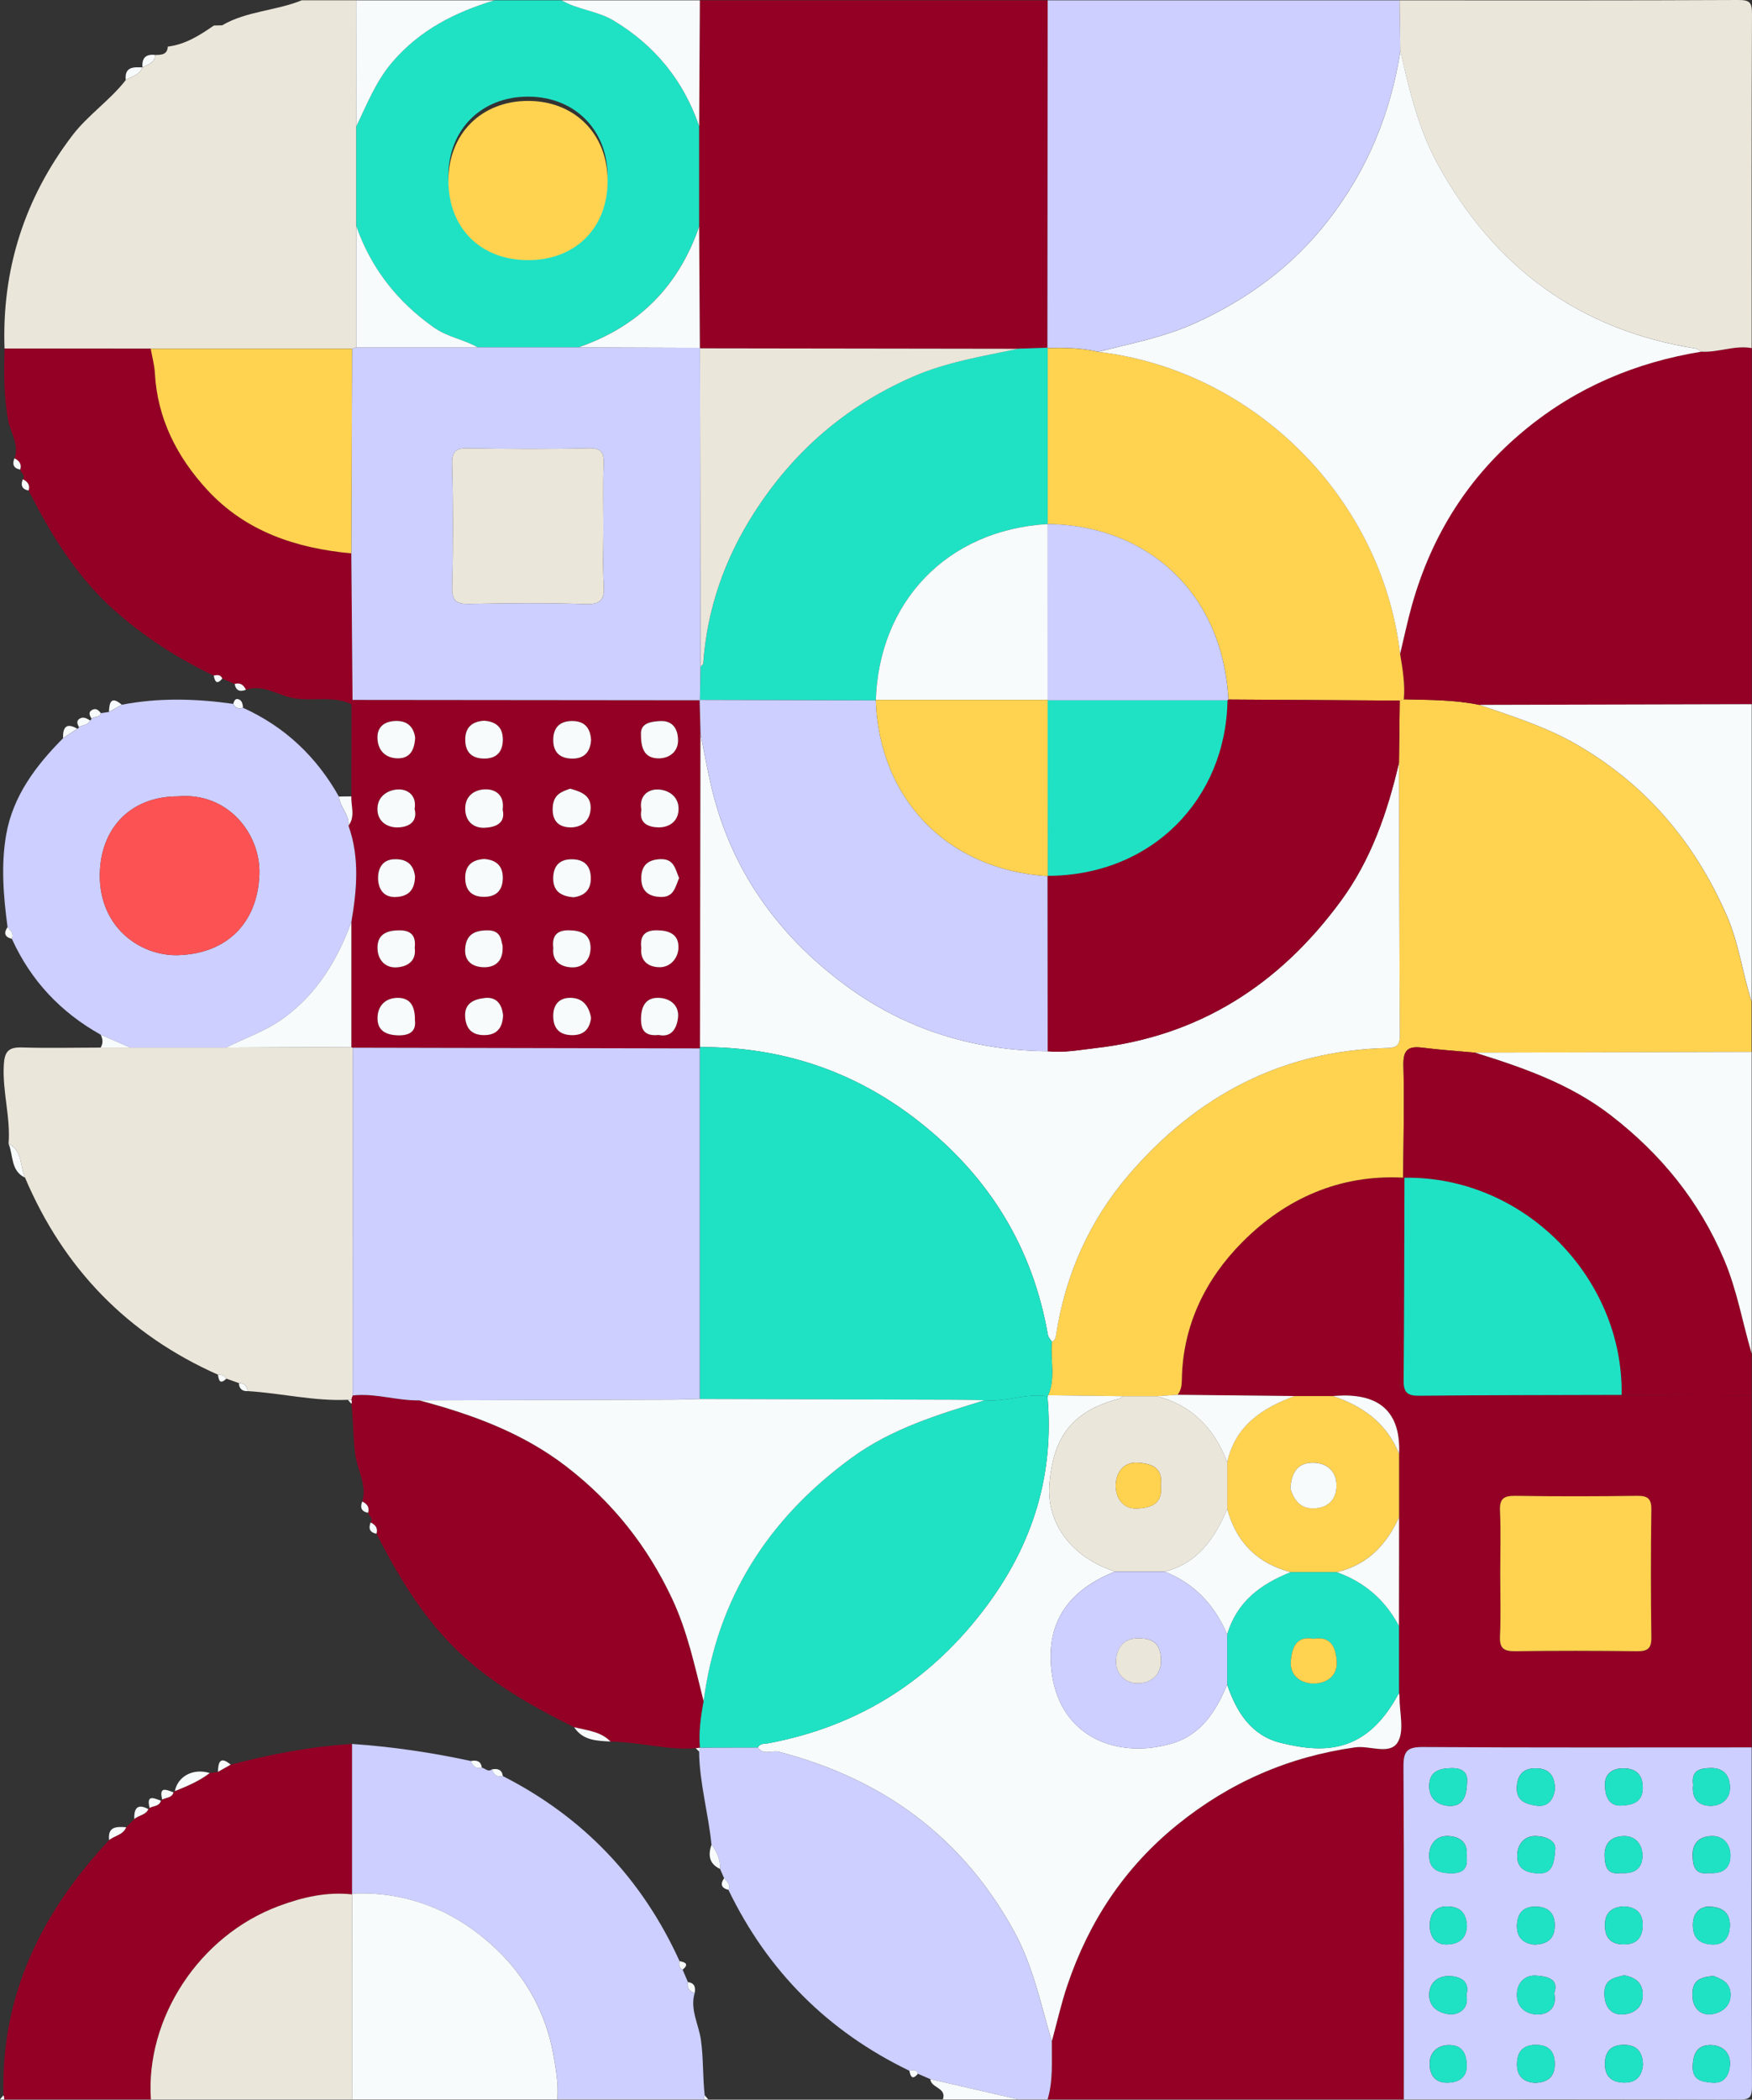 <?xml version="1.0" encoding="UTF-8"?>
<svg id="Calque_2" data-name="Calque 2" xmlns="http://www.w3.org/2000/svg" viewBox="0 0 417.42 499.99">
  <rect x="0" y="0" width="417.42" height="499.99" fill="#333333" stroke="none"/>
  <defs>
    <style>
      .cls-1 {
        fill: #fc5253;
      }

      .cls-2 {
        fill: #f8fbfc;
      }

      .cls-3 {
        fill: #ebe6da;
      }

      .cls-4 {
        fill: #ffd250;
      }

      .cls-5 {
        fill: #940025;
      }

      .cls-6 {
        fill: #cccfff;
      }

      .cls-7 {
        fill: #1fe2c5;
      }
    </style>
  </defs>
  <g id="Calque_1-2" data-name="Calque 1">
    <path class="cls-5" d="m417.34,332.31v83.81c-26.1,0-52.2.08-78.3-.09-3.74-.02-4.69.93-4.66,4.66.17,26.41.09,52.82.09,79.24h-84.87c1.34-4.53.94-9.18,1-13.8,1.23-4.47,2.23-9.02,3.72-13.41,5.14-15.15,13.6-27.99,26.17-38.17,12.48-10.1,26.54-16.22,42.39-18.44,3.48-.49,8.26,1.91,10.14-1.23,1.62-2.69.4-7.09.42-10.74,0-.33-.08-.66-.13-.99,0-5.32,0-10.64,0-15.96,0-8.63.02-17.26.03-25.89,0-5.02,0-10.05,0-15.07q.6-14.04-13.32-13.91c-.82,0-1.64.08-2.47.13-3.03,0-6.06,0-9.09,0-9.3-.1-18.6-.2-27.9-.3.87-1.09,1-2.34,1.02-3.7.22-12.9,5.67-23.9,14.42-32.69,10.32-10.37,23.19-16.12,38.32-15.33l.3.02c-.05,16.08-.04,32.16-.2,48.25-.03,2.81.82,3.69,3.65,3.67,16.09-.16,32.19-.15,48.28-.2,10.33.05,20.66.1,30.99.14Zm-59.9,42.4c0,4.98.16,9.97-.06,14.95-.13,2.92.94,3.62,3.69,3.57,9.64-.15,19.28-.13,28.92,0,2.52.03,3.49-.59,3.45-3.3-.15-10.13-.15-20.26,0-30.39.04-2.7-.9-3.35-3.44-3.31-9.64.12-19.28.14-28.92,0-2.74-.04-3.84.62-3.7,3.56.23,4.97.06,9.96.06,14.95Z"/>
    <path class="cls-4" d="m334.32,280.43c-15.14-.79-28,4.96-38.32,15.33-8.75,8.79-14.2,19.79-14.42,32.69-.02,1.36-.15,2.61-1.02,3.7-1.65.11-3.3.22-4.95.33-2.69,0-5.38,0-8.08,0-5.94-.07-11.87-.15-17.81-.22,1.82-4.14.46-8.51.88-12.75.7-.27.89-.83.99-1.53,2.19-14.37,7.95-27.3,17.33-38.23,16.1-18.75,36.42-29.6,61.57-30.18,2.45-.06,3.03-.8,3.02-3.13-.13-21.59-.16-43.18-.21-64.77.06-4.94.13-9.88.19-14.83.32-.1.64-.2.96-.31,6.02.15,12.05.1,17.98,1.32,7.97,2.73,15.98,5.24,23.36,9.53,16.5,9.57,28.02,23.28,35.6,40.64,2.89,6.62,3.73,13.74,5.93,20.51v11.97c-21.96.06-43.93.11-65.89.17-4.22-.39-8.45-.67-12.64-1.2-3.39-.42-4.52.65-4.43,4.23.23,8.9,0,17.82-.06,26.73Z"/>
    <path class="cls-5" d="m166.74.08h82.87c-.02,27.6-.04,55.2-.06,82.8,0,0,.06-.06.06-.06-2.33.08-4.66.15-6.99.23-25.29-.04-50.58-.07-75.87-.11-.06-9.66-.11-19.32-.17-28.99,0-7.98,0-15.97,0-23.95.05-9.98.11-19.95.16-29.93Z"/>
    <path class="cls-6" d="m249.55,82.88c.02-27.6.04-55.2.06-82.8,27.96,0,55.91,0,83.87,0,.05,4.01.11,8.03.16,12.04-2.31,14.89-7.91,28.41-17.17,40.33-8.46,10.9-19.2,18.82-31.79,24.51-7.43,3.36-15.29,4.84-23.07,6.81-3.97-.94-8.01-1-12.07-.9Z"/>
    <path class="cls-5" d="m352.45,167.85c-5.94-1.23-11.97-1.17-17.98-1.32.34-3.66-.31-7.25-.89-10.83.93-3.86,1.73-7.76,2.81-11.58,4.71-16.74,13.5-30.78,27.08-41.9,12.29-10.08,26.29-15.94,41.83-18.49,4.06.28,7.97-1.58,12.06-.84v84.8c-21.63.05-43.26.11-64.9.16Z"/>
    <path class="cls-6" d="m334.47,499.92c0-26.41.08-52.83-.09-79.24-.02-3.73.93-4.68,4.66-4.66,26.1.17,52.2.09,78.3.09,0,26.94-.04,53.88.07,80.81,0,2.49-.56,3.07-3.06,3.06-26.62-.1-53.25-.07-79.87-.07Zm52.56-45.94c-2.97.1-4.67,1.4-4.65,4.54.02,3.09,1.57,4.53,4.62,4.49,2.82-.03,4.23-1.5,4.36-4.24.14-3.01-1.33-4.6-4.33-4.79Zm-21.53,9.09c3.07-.08,4.86-1.28,4.92-4.42.05-2.75-1.2-4.39-3.99-4.6-2.92-.22-4.77.99-4.99,4.09-.21,3.01,1.27,4.59,4.06,4.93Zm.28,32.91c2.97-.1,4.67-1.41,4.64-4.54-.02-3.09-1.57-4.53-4.62-4.49-2.82.03-4.23,1.51-4.36,4.25-.14,3.01,1.34,4.6,4.34,4.79Zm-16.26-71.45c.21-1.81-.45-3.55-3.73-3.48-2.78.06-5.03.7-5.26,3.79-.22,3.02,1.55,4.93,4.52,5.18,3.09.26,4.37-1.67,4.47-5.49Zm20.77,50.12c1.34-3.74-2.28-4.02-4.25-4.19-2.29-.2-4.51,1.26-4.62,4.34-.12,3.4,2.35,4.82,4.79,4.89,2.38.07,4.86-1.34,4.09-5.04Zm16.68-4.29c-2.4.66-4.8.88-4.71,4.5.08,3.25,1.77,4.92,4.26,4.83,2.4-.08,4.97-1.4,4.87-4.81-.08-3.05-2.12-4.03-4.42-4.52Zm4.46,21.31c-.09-2.99-1.36-4.73-4.5-4.73-3.08,0-4.55,1.51-4.55,4.57,0,2.84,1.48,4.24,4.21,4.4,3.01.18,4.6-1.3,4.84-4.24Zm-5.28-45.65c2.99.22,5.05-.85,5.16-3.91.11-2.75-1.56-4.85-4.2-4.88-2.63-.03-4.9,1.18-4.8,4.74.08,2.85.84,4.45,3.83,4.06Zm17.24-21.03c-.33,2.86.81,4.85,3.85,5.02,2.75.15,4.87-1.52,4.92-4.15.05-2.62-1.12-4.93-4.69-4.84-2.81.08-4.5.75-4.08,3.97Zm-20.99-.5c-.12,3.66,1.17,5.59,3.9,5.46,2.32-.11,5-.61,5.08-4.02.07-2.96-1.2-4.68-4.24-4.83-3-.15-4.58,1.32-4.74,3.39Zm24.71,21.52c2.99.22,5.05-.85,5.16-3.91.11-2.75-1.56-4.85-4.2-4.88-2.63-.03-4.9,1.18-4.8,4.74.08,2.85.84,4.45,3.83,4.06Zm-57.7-3.97c.47-3.63-2.04-4.83-4.67-4.83-2.64,0-4.31,2.1-4.23,4.85.09,3.09,2.17,3.93,5.01,4.01,3.02.08,4.28-1.13,3.9-4.03Zm21.06-16.05c-.05-3.01-1.25-4.81-4.35-4.9-2.99-.09-4.52,1.3-4.73,4.37-.24,3.45,2.29,4.16,4.64,4.51,2.77.41,4.11-1.44,4.44-3.97Zm.06,14.4c.21-2.16-2.38-3.16-4.74-3.18-2.67-.02-4.37,2.06-4.31,4.86.06,2.82,1.89,3.78,4.6,4.01,3.48.29,4.18-1.7,4.45-5.69Zm37.36,55.54c3.21.31,4.18-2.21,4.28-4.33.14-2.97-2.02-4.76-5.04-4.6-2.79.15-3.68,2.08-3.83,4.77-.2,3.55,2.02,3.94,4.59,4.16Zm-1.34-41.88c-1.34.2-3.24,1.25-3.21,4.41.04,3.04,1.49,4.39,4.53,4.57,3.2.2,4.17-2.21,4.27-4.26.11-2.32-.81-4.93-5.59-4.73Zm-57.19,21.01c.95-3.39-1.58-4.41-4.01-4.5-2.48-.09-4.72,1.34-4.84,4.27-.14,3.36,2.7,4.7,5.07,4.83,1.95.1,4.51-1.32,3.78-4.59Zm.13-16.37c-.13-3.11-1.51-4.62-4.58-4.71-3.41-.09-4.32,2.43-4.26,4.74.06,2.06,1.03,4.45,4.21,4.31,3.03-.14,4.45-1.58,4.63-4.34Zm58.78,11.85c-3.29.26-5.07,1.07-5.05,4.45.02,3.31,1.99,4.85,4.29,4.67,2.11-.16,4.8-1.51,4.8-4.65,0-3.1-2.47-3.82-4.05-4.47Zm-58.84,21.84c.1-3.45-1.1-5.23-3.83-5.38-2.75-.16-4.86,1.47-4.97,4.09-.1,2.32.74,4.86,4.1,4.85,2.97,0,4.53-1.36,4.7-3.56Z"/>
    <path class="cls-3" d="m417.34,82.89c-4.09-.74-8,1.12-12.06.84-.42-.25-.81-.67-1.25-.74-27.76-4.39-48.01-19.35-61.43-43.77-4.64-8.45-6.85-17.77-8.97-27.1-.05-4.01-.11-8.03-.16-12.04,26.88,0,53.75.05,80.63-.08,2.76-.01,3.33.55,3.32,3.31-.13,26.52-.08,53.05-.08,79.58Z"/>
    <path class="cls-3" d="m50.93,6.08c.66-.02,1.32-.03,1.99-.05,5.87-3.42,12.81-3.44,18.97-5.96h12.98c0,10.01.02,20.01.03,30.02,0,7.92,0,15.84,0,23.77,0,9.62,0,19.24,0,28.86-.33.11-.67.21-1,.32-15.99,0-31.98,0-47.97,0-11.62-.01-23.23-.02-34.85-.03-.67-18.85,4.78-35.83,16.16-50.76,3.68-4.83,8.95-8.34,12.73-13.19,1.44-.86,3.26-1.21,4-3,0,0,0,0,0,0,1.25-.75,2.95-1.02,3.02-2.97,0,0,0,0,0,0,1.43-.02,2.87-.02,2.99-1.99,0,0,0,0,0,0,4.18-.51,7.6-2.69,10.96-5.01Z"/>
    <path class="cls-7" d="m84.89,53.86c0-7.92,0-15.84,0-23.77,2.58-5.34,4.7-10.83,8.73-15.48,6.56-7.55,14.89-11.75,24.19-14.54h15.97c3.88,2.25,8.49,2.46,12.41,4.83,9.88,5.95,16.62,14.27,20.37,25.1,0,7.98,0,15.97,0,23.95-4.91,14.27-14.5,23.86-28.79,28.76-7.99,0-15.98,0-23.97,0-3.32-1.89-7.2-2.46-10.41-4.71-8.72-6.13-14.96-14.09-18.51-24.14Zm40.89,7.07c11.31,0,18.98-7.64,18.98-18.92,0-11.12-7.85-18.99-18.96-19-11.12,0-18.99,7.86-18.98,18.97,0,11.3,7.65,18.94,18.96,18.94Z"/>
    <path class="cls-6" d="m250.6,486.12c-.05,4.62.34,9.27-1,13.8h-6.99c-6.99-1.61-13.98-3.21-20.97-4.82-.98-.43-1.97-.85-2.95-1.28-.37-1.13-1.21-.89-2.04-.72-19.38-9.35-33.74-23.7-43.1-43.07.56-1.26-.35-1.98-1.03-2.78-.32-.73-.64-1.47-.96-2.2.04-2.18-.73-4.08-2.05-5.79-.73-7.42-2.85-14.66-2.95-22.16.13-.29.21-.59.24-.91l-.05-.04c4.6-.01,9.19-.02,13.79-.03,1.35,1.95,3.37.58,5.02,1.02,24.7,6.42,43.7,20.23,56.07,42.82,4.51,8.24,6.33,17.32,8.96,26.16Z"/>
    <path class="cls-6" d="m119.81,422.94c19.19,9.77,33.19,24.49,42.1,44.07-.16.82-.19,1.6.73,2.04.42.98.84,1.97,1.27,2.95-.33,1.39.37,2.17,1.59,2.62-1.14,3.87.95,7.4,1.48,11.04.65,4.46.41,8.89.92,13.3-.11.31-.17.64-.16.97h-34.94c.29-3.64-.34-7.19-.98-10.76-1.77-9.85-6.48-18.3-13.58-25.02-9.5-9-21-13.82-34.39-13.23,0-11.88,0-23.76,0-35.64,9.55.66,19,2.04,28.35,4.07.45,1.22,1.22,1.92,2.62,1.59.79.15,1.44,1.11,2.37.4.45,1.22,1.22,1.92,2.62,1.59Z"/>
    <path class="cls-5" d="m83.85,415.28c0,11.88,0,23.76,0,35.64l.04.2c-6.03-.66-11.78.67-17.35,2.73-19.23,7.1-31.87,26.9-30.59,46.08H1c.02-.34-.04-.66-.17-.98-.64-23.99,9.15-43.67,25.17-60.77,1.31-1.08,3.34-1.21,4.07-3.06l1.93-1.92c.99-.98,2.73-.9,3.36-2.39,0,0,.3-.27.3-.27.92-.53,2.3-.35,2.69-1.72,0,0,.31-.27.3-.27.92-.53,2.3-.35,2.69-1.72,0,0,.32-.29.32-.29,2.9-1.18,5.8-2.37,8.31-4.31.65-.09,1.3-.18,1.95-.28,1.01-.57,2.03-1.15,3.04-1.72,9.48-2.5,19.08-4.34,28.88-4.94Z"/>
    <path class="cls-5" d="m334.32,280.43c.05-8.91.29-17.83.06-26.73-.09-3.58,1.04-4.66,4.43-4.23,4.2.53,8.43.81,12.64,1.2,11.41,3.54,22.63,7.43,32.27,14.87,11.96,9.22,21.13,20.44,27.07,34.46,3.07,7.26,4.36,14.9,6.55,22.34v9.98c-10.33-.05-20.66-.1-30.99-.14.49-27.6-23.02-52.13-51.73-51.71l-.3-.02Z"/>
    <path class="cls-2" d="m83.84,450.91c13.39-.59,24.9,4.23,34.39,13.23,7.09,6.72,11.8,15.17,13.58,25.02.64,3.57,1.28,7.12.98,10.76h-48.92c0-16.27,0-32.54.01-48.81l-.04-.2Z"/>
    <path class="cls-3" d="m83.88,451.11c0,16.27,0,32.54-.01,48.81h-47.92c-1.29-19.18,11.36-38.98,30.59-46.08,5.57-2.06,11.32-3.4,17.35-2.73Z"/>
    <path class="cls-2" d="m417.34,322.33c-2.19-7.44-3.47-15.08-6.55-22.34-5.94-14.03-15.11-25.24-27.07-34.46-9.65-7.44-20.87-11.32-32.27-14.87,21.96-.06,43.93-.11,65.89-.17v71.83Z"/>
    <path class="cls-2" d="m352.45,167.85c21.63-.05,43.26-.11,64.9-.16v70.84c-2.2-6.77-3.04-13.89-5.93-20.51-7.59-17.35-19.11-31.06-35.6-40.64-7.39-4.29-15.4-6.8-23.36-9.53Z"/>
    <path class="cls-2" d="m166.57,30.01c-3.75-10.83-10.49-19.15-20.37-25.1-3.92-2.36-8.54-2.57-12.41-4.83,10.98,0,21.97,0,32.95,0-.05,9.98-.11,19.95-.16,29.93Z"/>
    <path class="cls-2" d="m117.81.08c-9.3,2.79-17.64,6.99-24.19,14.54-4.03,4.64-6.15,10.14-8.73,15.48,0-10.01-.02-20.01-.03-30.02h32.95Z"/>
    <path class="cls-2" d="m221.65,495.1c6.99,1.61,13.98,3.21,20.97,4.82h-17.97c.95-2.81-2.85-2.68-3-4.82Z"/>
    <path class="cls-2" d="m.83,498.94c.13.31.18.64.17.98h-1l.83-.98Z"/>
    <path class="cls-2" d="m167.74,499.92c0-.33.05-.66.16-.97.28.32.56.65.83.97h-1Z"/>
    <path class="cls-3" d="m56.91,329.35c-1-.35-1.99-.7-2.99-1.05-.44-.79-1.18-.96-2-.95-21.53-9.56-36.77-25.29-45.96-46.93-1.24-2.72-.53-6.39-3.92-8.07.5-6.26-1.47-12.37-1.14-18.66.16-3.18,1.02-4.36,4.28-4.26,6.26.19,12.53.04,18.79.03,2.36,0,4.72,0,7.08,0,7.59,0,15.18,0,22.77,0,9.97-.05,19.93-.09,29.9-.14,0,0,.35.17.35.17-.01,27.6-.02,55.2-.03,82.81-.11.34-.22.69-.33,1.03-.28-.01-.55-.01-.83,0-8.05.37-15.9-1.58-23.88-2.07-.13-1.25-.78-1.94-2.08-1.92Z"/>
    <path class="cls-5" d="m83.7,189.64c.02-7.31.04-14.63.05-21.94.08-.34.16-.69.23-1.03,27.59.02,55.18.05,82.77.08l-.08-.08c.07,2.67.14,5.34.21,8.01-.04,24.89-.08,49.78-.12,74.67,0,0-.04.33-.04.33-27.56-.06-55.11-.11-82.67-.17,0,0-.35-.17-.35-.17,0-9.92,0-19.84,0-29.76,1.32-7.7,2-15.37-.68-22.95,1.66-2.19.58-4.64.67-6.98Zm15.16,53.31c.03-3.31-1.08-5.39-4.19-5.34-2.82.05-4.62,1.84-4.72,4.63-.11,3.07,1.88,4.2,4.79,4.29,2.92.1,4.42-.97,4.12-3.59Zm20.89-50.16c.49-3.46-1.72-4.92-4.27-4.81-2.36.09-4.65,1.45-4.65,4.6,0,3.08,2.05,4.63,4.56,4.54,2.28-.08,5.18-.83,4.36-4.32Zm21.07-16.62c-.19-2.92-1.65-4.53-4.66-4.47-2.74.05-4.25,1.49-4.34,4.23-.1,2.95,1.32,4.64,4.35,4.71,3.01.08,4.47-1.54,4.66-4.47Zm-25.38,28.39c-2.99.16-4.64,1.57-4.6,4.6.05,3.01,1.69,4.48,4.66,4.41,2.74-.07,4.2-1.54,4.29-4.28.09-3-1.48-4.49-4.35-4.72Zm21.2,9.1c2.41-.32,4.2-1.56,4.13-4.65-.06-2.73-1.45-4.27-4.19-4.39-2.95-.13-4.66,1.27-4.76,4.29-.1,3.01,1.49,4.48,4.83,4.74Zm-21.33-42.03c-2.93.19-4.53,1.65-4.47,4.66.05,2.74,1.49,4.24,4.23,4.34,2.95.1,4.64-1.32,4.72-4.34.08-3.01-1.54-4.47-4.48-4.66Zm20.53,16.17c-2.06.71-3.98,1.36-4.15,4.46-.18,3.35,1.56,4.72,4.22,4.75,2.61.03,4.7-1.52,4.81-4.5.11-3.13-2.27-3.99-4.88-4.71Zm-37.03,37.86c.33-2.91-.9-4.21-3.92-4.14-2.86.07-4.93,1.03-4.95,4.1-.02,2.79,1.73,4.85,4.48,4.72,2.44-.12,4.84-1.34,4.39-4.69Zm20.93-.49c-.4-1.19-.27-3.69-3.65-3.65-3.07.04-5.04,1.01-5.27,4.37-.23,3.37,2.23,4.44,4.62,4.42,2.16-.01,4.56-1.08,4.29-5.15Zm12.08.54c-.37,3.41,2.06,4.58,4.49,4.64,2.74.06,4.47-2.02,4.38-4.82-.09-3.08-2.22-3.95-5.06-4.01-3.11-.06-4.13,1.43-3.82,4.19Zm25.1,20.73c3.16.7,4.37-1.73,4.62-4.17.29-2.8-1.77-4.54-4.52-4.66-3.06-.13-4.2,1.85-4.29,4.75-.09,2.85.86,4.45,4.19,4.08Zm-37.06-4.64c-.24-2.6-1.55-4.5-4.35-4.17-2.44.29-4.94,1.14-4.68,4.57.21,2.78,1.62,4.23,4.4,4.27,3.07.04,4.49-1.62,4.63-4.68Zm20.96.57c-.53-3.02-2.16-4.91-5.24-4.77-2.48.11-3.76,1.77-3.77,4.28,0,3,1.49,4.57,4.51,4.6,2.78.02,4.18-1.48,4.5-4.11Zm11.9-67.39c-.01,3.4.97,5.55,4.13,5.59,2.61.03,4.62-1.58,4.69-4.09.07-2.47-.94-4.98-4.31-4.79-2.43.14-4.7.58-4.51,3.29Zm-53.81.66c-.33-2.35-1.67-4.08-4.74-3.96-2.75.11-4.41,1.55-4.23,4.31.18,2.78,1.95,4.53,4.78,4.58,2.81.05,4.03-1.77,4.19-4.93Zm53.88,50.02c-.36,3.44,2.06,4.71,4.52,4.65,2.36-.05,4.25-2.08,4.33-4.61.1-3.11-2.03-4.1-4.93-4.18-3.08-.08-4.26,1.29-3.93,4.14Zm9.01-16.57c-.9-2.08-1.18-4.59-4.36-4.51-3,.08-4.64,1.46-4.65,4.49,0,3.02,1.62,4.42,4.62,4.51,3.18.1,3.48-2.4,4.38-4.49Zm-62.91-.38c-.32-2.8-1.91-4.21-4.91-4.12-3.11.09-3.96,2.54-3.89,4.69.07,2.2,1.17,4.48,4.31,4.3,3.06-.18,4.41-1.78,4.49-4.87Zm53.94-15.84c-.67,3.36,1.97,4.1,4.11,4.12,2.53.03,4.77-1.46,4.75-4.47-.03-3.04-2.61-4.48-4.88-4.55-2.52-.08-4.61,1.66-3.97,4.89Zm-54.04-.29c.53-3.22-1.7-4.68-3.9-4.6-2.31.08-4.85,1.46-4.96,4.48-.1,3.05,2.22,4.56,4.69,4.56,2.39,0,5.01-1.05,4.16-4.43Z"/>
    <path class="cls-6" d="m83.03,196.62c2.68,7.58,2,15.25.68,22.95-3.33,8.99-8.02,16.93-16,22.78-4.32,3.17-9.23,4.81-13.89,7.12-7.59,0-15.18,0-22.77,0-2.35-1.02-4.7-2.05-7.05-3.07-9.52-5.33-16.65-12.87-21.17-22.83.56-1.26-.35-1.98-1.03-2.78-.98-7.33-1.6-14.75-.33-22.02,1.61-9.22,7.08-16.46,13.55-22.97,1.13-.75,2.26-1.5,3.39-2.25.2-.06.34-.19.4-.39.81-.62,2.18-.35,2.59-1.61.21-.06.34-.19.41-.39.59-.68,1.95-.09,2.19-1.34l1.95-.28c1.01-.57,2.03-1.14,3.04-1.72,8.85-1.71,17.71-1.46,26.58-.21.46,1.1,1.3,1.26,2.33.93,9.97,4.52,17.51,11.65,22.85,21.16.23,2.48,2.52,4.29,2.28,6.94Zm-40.65-6.98c-10.91,0-17.91,7.1-18.55,17.35-.85,13.58,9.52,20.76,18.67,20.46,11.55-.38,18.88-7.65,19.3-19.23.34-9.54-7.41-19.64-19.42-18.58Z"/>
    <path class="cls-5" d="m83.71,333.34c.11-.34.22-.69.33-1.03,5.35-.62,10.51,1.26,15.82,1.17,12.61,3.33,24.72,7.74,35.19,15.84,10.92,8.44,19.19,18.84,25.09,31.4,3.7,7.87,5.41,16.15,7.5,24.41-.67,3.65-1.18,7.31-.87,11.04,0,0,.05.04.05.04-.35.03-.7.06-1.05.09-6.85.55-13.49-1.53-20.3-1.57-2.38-2.44-5.64-2.64-8.67-3.42-11.29-5.62-22.11-11.76-30.8-21.3-6.8-7.45-11.77-15.92-16.29-24.77.41-1.34-.27-2.13-1.38-2.69.69-1-.48-1.51-.61-2.3.41-1.34-.27-2.13-1.38-2.69,1.13-3.95-1.2-7.46-1.7-11.2-.54-4.03-.42-8.06-.92-12.06.14-.31.14-.63,0-.95Z"/>
    <path class="cls-5" d="m83.99,166.67c-.08.34-.16.69-.23,1.03-4.89-2.33-10.26-.27-15.37-1.81-3.05-.93-6.25-2.85-9.78-1.64-.56-1.11-1.35-1.79-2.69-1.38l-2.95-1.27c-.41-1.01-1.22-.89-2.04-.72-8.76-4.15-16.85-9.41-24.01-15.85-6.96-6.27-12.32-13.97-16.9-22.15-1.12-1.99-2.13-4.04-3.19-6.06.41-1.34-.27-2.13-1.38-2.69.69-1-.48-1.51-.61-2.3.41-1.34-.27-2.13-1.38-2.69,1.16-3.24-.91-5.97-1.48-8.92-1.11-5.71-1.06-11.45-.89-17.21,11.62.01,23.23.02,34.85.03.34,1.93.89,3.85.99,5.79.59,10.87,5.29,20,12.45,27.78,9.15,9.95,21.2,13.94,34.35,15.15.1,11.64.19,23.27.29,34.91Z"/>
    <path class="cls-2" d="m49.97,422.21c-2.51,1.94-5.41,3.13-8.31,4.31.71-3.59,4.41-5.51,8.31-4.31Z"/>
    <path class="cls-2" d="m2.04,272.36c3.39,1.68,2.68,5.35,3.92,8.07-3.46-1.65-2.75-5.31-3.92-8.07Z"/>
    <path class="cls-2" d="m136.79,411.29c3.03.78,6.3.98,8.67,3.42-3.27-.18-6.59-.22-8.67-3.42Z"/>
    <path class="cls-2" d="m83.03,196.62c.25-2.64-2.04-4.45-2.28-6.94.98-.01,1.96-.03,2.95-.04-.09,2.34.99,4.79-.67,6.98Z"/>
    <path class="cls-2" d="m24,246.39c2.35,1.03,4.7,2.05,7.05,3.07-2.36,0-4.72,0-7.08,0,.66-1.02.52-2.05.03-3.08Z"/>
    <path class="cls-2" d="m169.52,439.26c1.32,1.7,2.08,3.6,2.05,5.79-2.65-1.23-2.9-3.31-2.05-5.79Z"/>
    <path class="cls-2" d="m33.96,16.05c-.73,1.8-2.56,2.15-4,3-.31-3.19,1.84-3.09,4-3Z"/>
    <path class="cls-2" d="m30.07,435.11c-.73,1.85-2.75,1.99-4.07,3.06-.38-3.32,1.84-3.19,4.07-3.06Z"/>
    <path class="cls-2" d="m36.98,13.09c-.07,1.94-1.78,2.22-3.02,2.97-.22-2.23.77-3.24,3.02-2.97Z"/>
    <path class="cls-2" d="m54.96,420.21c-1.01.57-2.03,1.15-3.04,1.72.08-2.23.48-3.88,3.04-1.72Z"/>
    <path class="cls-2" d="m18.41,173.53c-1.13.75-2.26,1.5-3.39,2.25-.06-2.54.74-3.79,3.39-2.25Z"/>
    <path class="cls-2" d="m29,167.8c-1.01.57-2.03,1.14-3.04,1.72.08-2.22.48-3.89,3.04-1.72Z"/>
    <path class="cls-2" d="m35.35,430.8c-.63,1.49-2.37,1.41-3.36,2.39-.07-2.47.65-3.83,3.36-2.39Z"/>
    <path class="cls-2" d="m21.41,171.54c-.41,1.26-1.78.99-2.59,1.61-.37-.68-.71-1.44.1-1.98.87-.59,1.72-.12,2.5.37Z"/>
    <path class="cls-2" d="m24.01,169.8c-.24,1.25-1.61.66-2.19,1.34-.42-.72-.9-1.51.12-2.08.9-.5,1.55.03,2.07.74Z"/>
    <path class="cls-2" d="m41.34,426.81c-.39,1.37-1.77,1.19-2.69,1.72-.85-3.3,1.05-2.31,2.69-1.72Z"/>
    <path class="cls-2" d="m38.34,428.8c-.39,1.37-1.77,1.19-2.69,1.72-.85-3.3,1.05-2.31,2.69-1.72Z"/>
    <path class="cls-2" d="m57.91,168.52c-1.03.32-1.87.17-2.33-.93.19-.62.43-1.34,1.24-1.08.89.29.99,1.2,1.09,2.01Z"/>
    <path class="cls-2" d="m3.44,109.13c1.11.56,1.79,1.35,1.38,2.69-1.61-.3-1.95-1.27-1.38-2.69Z"/>
    <path class="cls-2" d="m172.53,447.25c.68.8,1.59,1.52,1.03,2.78-1.71-.42-2.01-1.37-1.03-2.78Z"/>
    <path class="cls-2" d="m5.44,114.12c1.11.56,1.79,1.35,1.38,2.69-1.61-.3-1.95-1.27-1.38-2.69Z"/>
    <path class="cls-2" d="m1.8,220.78c.68.8,1.59,1.52,1.03,2.78-1.71-.42-2.01-1.37-1.03-2.78Z"/>
    <path class="cls-2" d="m114.81,420.94c-1.4.33-2.17-.37-2.62-1.59,1.36-.27,2.39,0,2.62,1.59Z"/>
    <path class="cls-2" d="m88.31,362.54c1.11.56,1.79,1.35,1.38,2.69-1.61-.31-1.95-1.27-1.38-2.69Z"/>
    <path class="cls-2" d="m86.31,357.55c1.11.56,1.79,1.35,1.38,2.69-1.61-.31-1.95-1.27-1.38-2.69Z"/>
    <path class="cls-2" d="m56.91,329.35c1.31-.02,1.95.67,2.08,1.92-1.32.04-2.02-.6-2.08-1.92Z"/>
    <path class="cls-2" d="m162.64,469.04c-.92-.44-.89-1.22-.73-2.04,1.39.27,2.31.71.73,2.04Z"/>
    <path class="cls-2" d="m51.92,327.35c.82-.01,1.56.15,2,.95-1.54,1.52-1.79.33-2-.95Z"/>
    <path class="cls-2" d="m119.81,422.94c-1.4.33-2.17-.37-2.62-1.59,1.36-.27,2.39,0,2.62,1.59Z"/>
    <path class="cls-2" d="m216.66,493.1c.83-.18,1.67-.41,2.04.72-1.33,1.6-1.76.66-2.04-.72Z"/>
    <path class="cls-2" d="m165.5,474.61c-1.23-.45-1.92-1.22-1.59-2.62,1.6.23,1.86,1.26,1.59,2.62Z"/>
    <path class="cls-2" d="m50.92,160.87c.82-.17,1.63-.29,2.04.72-1.33,1.59-1.77.67-2.04-.72Z"/>
    <path class="cls-2" d="m55.91,162.87c1.35-.41,2.13.27,2.69,1.38-1.43.57-2.39.23-2.69-1.38Z"/>
    <path class="cls-2" d="m83.71,333.34c.14.32.14.63,0,.95-.27-.32-.55-.63-.82-.95.28-.01.55-.01.83,0Z"/>
    <path class="cls-2" d="m165.76,416.28c.35-.03.7-.06,1.05-.09-.03.32-.11.62-.24.91-.27-.27-.54-.55-.81-.82Z"/>
    <path class="cls-2" d="m250.6,486.12c-2.62-8.84-4.45-17.92-8.96-26.16-12.37-22.59-31.37-36.4-56.07-42.82-1.66-.43-3.68.93-5.02-1.02.59-1.07,1.65-.84,2.61-1.02,21.6-4.07,38.79-15.05,51.92-32.69,11.09-14.9,16.14-31.39,14.48-49.9l.17-.26c5.94.07,11.87.15,17.81.22-.26.2-.49.51-.78.58-12.46,3.17-15.77,10.39-16.7,19.91-.97,9.88,5.45,18,15.62,21.27-13.29,5.27-16.46,14.47-15.06,24.38,2.18,15.37,15.94,20.29,28.59,16.56,7-2.06,10.52-7.71,13.16-14.03,2.22,6.52,5.71,12.14,12.8,13.89,10.83,2.67,20.6,2.29,28.14-11.9.05.33.13.66.13.99-.02,3.65,1.2,8.05-.42,10.74-1.88,3.14-6.66.74-10.14,1.23-15.85,2.23-29.91,8.34-42.39,18.44-12.57,10.17-21.04,23.01-26.17,38.17-1.49,4.39-2.49,8.93-3.72,13.41Z"/>
    <path class="cls-7" d="m334.62,280.45c28.71-.41,52.22,24.11,51.73,51.71-16.09.05-32.19.04-48.28.2-2.83.03-3.68-.85-3.65-3.67.16-16.08.15-32.16.2-48.25Z"/>
    <path class="cls-4" d="m308.46,332.44c3.03,0,6.06,0,9.09,0,7.2,2.38,12.86,6.51,15.79,13.78,0,5.02,0,10.05,0,15.07-3,6.56-7.55,11.38-14.85,13.07-3.66,0-7.32,0-10.98,0-7.97-2.07-12.97-7.12-15.13-15.03,0-3.72,0-7.44,0-11.16,1.94-8.73,8.37-12.88,16.07-15.74Zm-1.02,22.04c.74,2.24,2.01,4.73,5.42,4.7,3.5-.03,5.63-2.08,5.56-5.58-.06-3.21-2.13-5.17-5.36-5.28-3.62-.13-5.37,1.96-5.62,6.16Z"/>
    <path class="cls-4" d="m357.44,374.71c0-4.98.17-9.97-.06-14.95-.14-2.94.96-3.6,3.7-3.56,9.64.15,19.28.13,28.92,0,2.54-.03,3.48.61,3.44,3.31-.15,10.13-.15,20.26,0,30.39.04,2.71-.93,3.33-3.45,3.3-9.64-.12-19.28-.14-28.92,0-2.76.04-3.83-.65-3.69-3.57.23-4.97.06-9.96.06-14.95Z"/>
    <path class="cls-7" d="m307.52,374.37c3.66,0,7.32,0,10.98,0,6.6,2.35,11.53,6.63,14.82,12.81,0,5.32,0,10.64,0,15.96-7.54,14.19-17.31,14.57-28.14,11.9-7.09-1.75-10.58-7.37-12.8-13.89,0-3.99,0-7.99,0-11.98,2.28-7.76,8.02-11.99,15.14-14.81Zm5.42,15.86c-4.04-.72-5.08,1.95-5.39,5.15-.38,3.9,2.67,5.53,5.46,5.53s5.83-1.63,5.46-5.53c-.3-3.23-1.42-5.81-5.53-5.15Z"/>
    <path class="cls-2" d="m308.46,332.44c-7.7,2.85-14.13,7.01-16.07,15.74-3.06-7.94-8.32-13.54-16.79-15.71,1.65-.11,3.3-.22,4.95-.33,9.3.1,18.6.2,27.9.3Z"/>
    <path class="cls-2" d="m333.31,387.18c-3.28-6.18-8.22-10.46-14.82-12.81,7.3-1.69,11.84-6.51,14.85-13.07,0,8.63-.02,17.26-.03,25.88Z"/>
    <path class="cls-2" d="m333.34,346.22c-2.92-7.27-8.59-11.4-15.79-13.78.82-.04,1.64-.12,2.47-.13q13.92-.14,13.32,13.91Z"/>
    <path class="cls-2" d="m166.77,249.34c.04-24.89.08-49.78.12-74.67.81,4.05,1.54,8.12,2.46,12.15,4.58,20.08,15.88,35.86,32.19,47.89,14.14,10.43,30.39,15.47,48.06,15.62,3.8.42,7.49-.31,11.25-.73,24.93-2.82,44.05-15.2,58.65-35.11,7.21-9.83,11.06-21.11,13.81-32.83.05,21.59.08,43.18.21,64.77.01,2.32-.57,3.07-3.02,3.13-25.15.59-45.47,11.44-61.57,30.18-9.38,10.93-15.15,23.86-17.33,38.23-.11.7-.29,1.26-.99,1.53-.32-.53-.84-1.02-.94-1.59-3.64-20.89-13.99-37.65-30.64-50.77-15.38-12.12-32.79-17.88-52.26-17.81Z"/>
    <path class="cls-7" d="m166.77,249.34c19.47-.08,36.88,5.68,52.26,17.81,16.65,13.12,27,29.88,30.64,50.77.1.57.62,1.06.94,1.59-.42,4.24.94,8.6-.88,12.75,0,0-.17.26-.17.26-5.07-.86-9.94,1.43-14.98.93-2.33-.04-4.65-.12-6.98-.13-20.29-.06-40.57-.12-60.86-.17,0-27.82,0-55.65,0-83.47l.04-.33Z"/>
    <path class="cls-4" d="m333.58,155.7c.58,3.59,1.22,7.17.89,10.83-.32.1-.64.2-.96.31-13.61-.08-27.23-.17-40.84-.25-1.32-25.36-19.29-41.53-43.05-41.8,0-13.99,0-27.97,0-41.96,0,0-.06.06-.06.06,4.05-.09,8.09-.04,12.07.9,37.13,4.32,67.63,34.79,71.96,71.91Z"/>
    <path class="cls-5" d="m292.66,166.58c13.61.08,27.23.17,40.84.25-.07,4.94-.13,9.88-.19,14.83-2.75,11.72-6.6,23-13.81,32.83-14.6,19.91-33.72,32.29-58.65,35.11-3.76.43-7.45,1.15-11.25.73-.01-13.92-.02-27.85-.04-41.77,25.02-.04,42.51-18.43,42.88-41.78,0,0,.21-.2.21-.2Z"/>
    <path class="cls-3" d="m275.61,332.47c8.47,2.17,13.73,7.77,16.79,15.71,0,3.72,0,7.44,0,11.15-2.98,6.96-6.96,12.92-14.92,14.9-3.93,0-7.87,0-11.8,0-10.17-3.27-16.59-11.39-15.62-21.27.93-9.52,4.25-16.74,16.7-19.91.29-.07.52-.38.78-.58,2.69,0,5.38,0,8.08,0Zm.93,21.19c.6-4.14-2.15-5.11-5.3-5.35-3.87-.31-5.44,2.75-5.42,5.56.02,2.54,1.48,5.54,5.16,5.35,3.47-.18,6.16-1.29,5.56-5.56Z"/>
    <path class="cls-7" d="m249.61,82.82c0,13.99,0,27.97,0,41.96h0c-24.03,1.4-40.21,18.59-40.94,41.99-13.99-.04-27.99-.08-41.98-.11l.08.08c.05-2.68.09-5.36.14-8.04.22-.23.63-.44.64-.69.92-12.97,5.06-24.85,12.04-35.78,9.33-14.61,21.81-25.47,37.77-32.48,8.13-3.57,16.73-4.92,25.26-6.72,2.33-.08,4.66-.15,6.99-.23Z"/>
    <path class="cls-3" d="m242.61,83.05c-8.53,1.8-17.13,3.15-25.26,6.72-15.96,7-28.44,17.86-37.77,32.48-6.98,10.93-11.12,22.81-12.04,35.78-.02.24-.42.46-.64.69-.04-25.3-.08-50.59-.12-75.89l-.04.12c25.29.04,50.58.07,75.87.11Z"/>
    <path class="cls-2" d="m137.78,82.72c14.29-4.9,23.88-14.49,28.79-28.76.06,9.66.11,19.32.17,28.99,0,0,.04-.12.04-.12-9.67-.03-19.33-.07-29-.1Z"/>
    <path class="cls-2" d="m333.58,155.7c-4.34-37.13-34.84-67.59-71.96-71.91,7.77-1.97,15.64-3.45,23.07-6.81,12.59-5.7,23.32-13.61,31.79-24.51,9.26-11.92,14.86-25.44,17.17-40.33,2.11,9.32,4.32,18.65,8.97,27.1,13.43,24.42,33.67,39.38,61.43,43.77.45.07.84.49,1.25.74-15.54,2.55-29.54,8.41-41.83,18.49-13.57,11.13-22.37,25.16-27.08,41.9-1.07,3.82-1.88,7.72-2.81,11.58Z"/>
    <path class="cls-7" d="m387.04,453.98c3,.19,4.47,1.78,4.33,4.79-.13,2.74-1.54,4.21-4.36,4.24-3.05.03-4.6-1.4-4.62-4.49-.02-3.13,1.68-4.44,4.65-4.54Z"/>
    <path class="cls-7" d="m365.5,463.07c-2.8-.33-4.27-1.92-4.06-4.93.21-3.11,2.07-4.31,4.99-4.09,2.8.21,4.04,1.85,3.99,4.6-.06,3.14-1.85,4.34-4.92,4.42Z"/>
    <path class="cls-7" d="m365.78,495.98c-3-.19-4.48-1.77-4.34-4.79.13-2.74,1.53-4.21,4.36-4.25,3.05-.04,4.6,1.4,4.62,4.49.02,3.13-1.67,4.44-4.64,4.54Z"/>
    <path class="cls-7" d="m349.52,424.53c-.1,3.81-1.38,5.75-4.47,5.49-2.97-.25-4.75-2.16-4.52-5.18.23-3.09,2.47-3.73,5.26-3.79,3.29-.07,3.94,1.67,3.73,3.48Z"/>
    <path class="cls-7" d="m370.29,474.65c.78,3.7-1.71,5.11-4.09,5.04-2.44-.07-4.91-1.49-4.79-4.89.11-3.08,2.34-4.54,4.62-4.34,1.97.18,5.59.45,4.25,4.19Z"/>
    <path class="cls-7" d="m386.97,470.36c2.3.49,4.34,1.48,4.42,4.52.09,3.41-2.47,4.73-4.87,4.81-2.48.09-4.18-1.58-4.26-4.83-.09-3.62,2.31-3.84,4.71-4.5Z"/>
    <path class="cls-7" d="m391.44,491.68c-.24,2.93-1.83,4.42-4.84,4.24-2.73-.16-4.2-1.56-4.21-4.4,0-3.07,1.46-4.58,4.55-4.57,3.14,0,4.4,1.74,4.5,4.73Z"/>
    <path class="cls-7" d="m386.16,446.03c-2.99.4-3.75-1.21-3.83-4.06-.1-3.55,2.17-4.77,4.8-4.74,2.64.03,4.3,2.14,4.2,4.88-.12,3.07-2.17,4.13-5.16,3.91Z"/>
    <path class="cls-7" d="m403.4,425c-.42-3.22,1.27-3.89,4.08-3.97,3.57-.1,4.74,2.21,4.69,4.84-.05,2.63-2.17,4.3-4.92,4.15-3.04-.16-4.18-2.16-3.85-5.02Z"/>
    <path class="cls-7" d="m382.41,424.51c.16-2.07,1.74-3.54,4.74-3.39,3.05.15,4.31,1.87,4.24,4.83-.08,3.41-2.76,3.91-5.08,4.02-2.73.13-4.02-1.8-3.9-5.46Z"/>
    <path class="cls-7" d="m407.13,446.03c-2.99.4-3.75-1.21-3.83-4.06-.1-3.55,2.17-4.77,4.8-4.74,2.64.03,4.3,2.14,4.2,4.88-.12,3.07-2.17,4.13-5.16,3.91Z"/>
    <path class="cls-7" d="m349.42,442.06c.38,2.9-.87,4.11-3.9,4.03-2.84-.08-4.92-.92-5.01-4.01-.08-2.75,1.58-4.85,4.23-4.85,2.63,0,5.15,1.2,4.67,4.83Z"/>
    <path class="cls-7" d="m370.48,426.01c-.33,2.53-1.67,4.38-4.44,3.97-2.35-.35-4.88-1.06-4.64-4.51.21-3.07,1.74-4.46,4.73-4.37,3.1.09,4.3,1.9,4.35,4.9Z"/>
    <path class="cls-7" d="m370.54,440.41c-.28,3.99-.98,5.98-4.45,5.69-2.71-.23-4.53-1.19-4.6-4.01-.06-2.79,1.63-4.88,4.31-4.86,2.36.02,4.96,1.02,4.74,3.18Z"/>
    <path class="cls-7" d="m407.9,495.95c-2.57-.22-4.79-.62-4.59-4.16.15-2.69,1.05-4.62,3.83-4.77,3.02-.16,5.18,1.63,5.04,4.6-.1,2.11-1.07,4.63-4.28,4.33Z"/>
    <path class="cls-7" d="m406.56,454.07c4.78-.2,5.7,2.41,5.59,4.73-.1,2.05-1.06,4.45-4.27,4.26-3.04-.19-4.49-1.53-4.53-4.57-.04-3.17,1.86-4.22,3.21-4.41Z"/>
    <path class="cls-7" d="m349.37,475.07c.73,3.28-1.84,4.69-3.78,4.59-2.38-.12-5.22-1.47-5.07-4.83.12-2.93,2.36-4.35,4.84-4.27,2.44.09,4.97,1.11,4.01,4.5Z"/>
    <path class="cls-7" d="m349.5,458.7c-.18,2.76-1.61,4.21-4.63,4.34-3.17.14-4.15-2.25-4.21-4.31-.07-2.31.85-4.83,4.26-4.74,3.08.09,4.46,1.6,4.58,4.71Z"/>
    <path class="cls-7" d="m408.28,470.55c1.58.65,4.05,1.37,4.05,4.47,0,3.13-2.69,4.48-4.8,4.65-2.3.18-4.27-1.36-4.29-4.67-.02-3.39,1.76-4.19,5.05-4.45Z"/>
    <path class="cls-7" d="m349.45,492.39c-.17,2.19-1.73,3.55-4.7,3.56-3.36,0-4.2-2.53-4.1-4.85.11-2.61,2.21-4.24,4.97-4.09,2.73.15,3.94,1.93,3.83,5.38Z"/>
    <path class="cls-6" d="m137.78,82.72c9.67.03,19.33.07,29,.1.04,25.3.08,50.59.12,75.89-.05,2.68-.09,5.36-.14,8.04-27.59-.03-55.18-.05-82.77-.08-.1-11.64-.19-23.27-.29-34.91.06-16.24.12-32.48.18-48.73.33-.11.67-.21,1-.32,9.64,0,19.29,0,28.93,0,7.99,0,15.98,0,23.97,0Zm5.99,42.93c0-4.98-.15-9.96.06-14.93.12-2.88-.44-4.07-3.73-3.98-9.46.24-18.92.19-28.38.02-2.88-.05-4.06.45-3.98,3.73.24,9.78.26,19.58,0,29.36-.1,3.51,1.23,4.01,4.26,3.95,9.13-.17,18.27-.3,27.38.05,4.01.16,4.69-1.29,4.46-4.77-.28-4.46-.07-8.95-.07-13.43Z"/>
    <path class="cls-4" d="m83.88,83.04c-.06,16.24-.12,32.48-.18,48.73-13.15-1.21-25.2-5.2-34.35-15.15-7.16-7.78-11.86-16.91-12.45-27.78-.11-1.94-.65-3.86-.99-5.79,15.99,0,31.98,0,47.97,0Z"/>
    <path class="cls-2" d="m113.82,82.72c-9.64,0-19.29,0-28.93,0,0-9.62,0-19.24,0-28.86,3.55,10.06,9.79,18.01,18.51,24.14,3.21,2.26,7.09,2.82,10.41,4.71Z"/>
    <path class="cls-4" d="m125.79,61.94c-11.3,0-18.95-7.65-18.96-18.94,0-11.11,7.87-18.97,18.98-18.97,11.1,0,18.96,7.88,18.96,19,0,11.28-7.67,18.92-18.98,18.92Z"/>
    <path class="cls-7" d="m234.58,333.44c5.04.5,9.92-1.79,14.98-.93,1.67,18.52-3.39,35.01-14.48,49.91-13.13,17.64-30.31,28.61-51.92,32.69-.96.18-2.02-.05-2.61,1.02-4.6.01-9.2.02-13.79.03-.31-3.73.2-7.39.87-11.04,3.2-24.52,15.41-43.49,35.26-57.96,9.59-6.99,20.62-10.31,31.68-13.71Z"/>
    <path class="cls-6" d="m166.73,249.67c0,27.82,0,55.65,0,83.47-2.31.06-4.62.15-6.93.16-19.99.07-39.97.12-59.96.17-5.31.09-10.47-1.78-15.82-1.17.01-27.6.02-55.2.03-82.81,27.56.06,55.11.11,82.67.17Z"/>
    <path class="cls-2" d="m53.82,249.46c4.66-2.31,9.58-3.95,13.89-7.12,7.98-5.86,12.67-13.79,16-22.78,0,9.92,0,19.84,0,29.76-9.97.04-19.93.09-29.9.14Z"/>
    <path class="cls-6" d="m166.68,166.67c13.99.04,27.99.08,41.98.11,0,0,0-.11,0-.11.76,23.25,16.7,40.43,40.98,41.96l-.07-.07c.01,13.92.02,27.85.04,41.77-17.67-.15-33.92-5.19-48.06-15.62-16.31-12.03-27.61-27.81-32.19-47.89-.92-4.03-1.64-8.1-2.46-12.15-.07-2.67-.14-5.34-.21-8.01Z"/>
    <path class="cls-2" d="m98.86,242.95c.3,2.62-1.2,3.68-4.12,3.59-2.91-.1-4.91-1.22-4.79-4.29.1-2.79,1.9-4.58,4.72-4.63,3.11-.05,4.23,2.02,4.19,5.34Z"/>
    <path class="cls-2" d="m119.76,192.79c.82,3.49-2.08,4.24-4.36,4.32-2.51.09-4.55-1.46-4.56-4.54,0-3.14,2.28-4.5,4.65-4.6,2.55-.1,4.75,1.35,4.27,4.81Z"/>
    <path class="cls-2" d="m140.83,176.17c-.19,2.93-1.65,4.55-4.66,4.47-3.02-.08-4.45-1.76-4.35-4.71.1-2.74,1.6-4.17,4.34-4.23,3.02-.06,4.47,1.54,4.66,4.47Z"/>
    <path class="cls-2" d="m115.44,204.56c2.87.23,4.45,1.72,4.35,4.72-.09,2.74-1.55,4.22-4.29,4.28-2.97.07-4.61-1.4-4.66-4.41-.05-3.02,1.61-4.44,4.6-4.6Z"/>
    <path class="cls-2" d="m136.64,213.66c-3.33-.25-4.93-1.73-4.83-4.74.1-3.03,1.82-4.42,4.76-4.29,2.75.12,4.13,1.65,4.19,4.39.07,3.08-1.72,4.33-4.13,4.65Z"/>
    <path class="cls-2" d="m115.32,171.63c2.93.19,4.55,1.65,4.48,4.66-.08,3.02-1.76,4.45-4.72,4.34-2.74-.1-4.18-1.6-4.23-4.34-.06-3.01,1.55-4.47,4.47-4.66Z"/>
    <path class="cls-2" d="m135.84,187.81c2.61.72,5,1.58,4.88,4.71-.11,2.98-2.2,4.53-4.81,4.5-2.66-.03-4.41-1.4-4.22-4.75.17-3.1,2.09-3.74,4.15-4.46Z"/>
    <path class="cls-2" d="m98.81,225.67c.45,3.35-1.94,4.57-4.39,4.69-2.75.13-4.5-1.93-4.48-4.72.02-3.08,2.09-4.03,4.95-4.1,3.02-.08,4.25,1.23,3.92,4.14Z"/>
    <path class="cls-2" d="m119.74,225.18c.27,4.06-2.14,5.13-4.29,5.15-2.39.01-4.85-1.06-4.62-4.42.23-3.36,2.2-4.33,5.27-4.37,3.38-.04,3.25,2.45,3.65,3.65Z"/>
    <path class="cls-2" d="m131.82,225.72c-.31-2.76.71-4.25,3.82-4.19,2.84.06,4.96.93,5.06,4.01.08,2.8-1.64,4.89-4.38,4.82-2.44-.06-4.86-1.23-4.49-4.64Z"/>
    <path class="cls-2" d="m156.92,246.45c-3.33.37-4.28-1.23-4.19-4.08.09-2.9,1.24-4.88,4.29-4.75,2.75.12,4.81,1.86,4.52,4.66-.25,2.44-1.46,4.87-4.62,4.17Z"/>
    <path class="cls-2" d="m119.86,241.81c-.14,3.06-1.56,4.72-4.63,4.68-2.78-.04-4.19-1.5-4.4-4.27-.26-3.43,2.24-4.28,4.68-4.57,2.8-.33,4.12,1.57,4.35,4.17Z"/>
    <path class="cls-2" d="m140.82,242.39c-.32,2.63-1.72,4.13-4.5,4.11-3.02-.02-4.52-1.6-4.51-4.6,0-2.51,1.28-4.17,3.77-4.28,3.09-.13,4.71,1.75,5.24,4.77Z"/>
    <path class="cls-2" d="m152.72,175c-.19-2.71,2.08-3.15,4.51-3.29,3.36-.19,4.37,2.32,4.31,4.79-.07,2.51-2.07,4.12-4.69,4.09-3.16-.04-4.14-2.19-4.13-5.59Z"/>
    <path class="cls-2" d="m98.91,175.65c-.16,3.16-1.38,4.98-4.19,4.93-2.83-.05-4.6-1.8-4.78-4.58-.18-2.76,1.48-4.2,4.23-4.31,3.07-.12,4.41,1.6,4.74,3.96Z"/>
    <path class="cls-2" d="m152.78,225.67c-.33-2.84.85-4.22,3.93-4.14,2.9.08,5.03,1.07,4.93,4.18-.08,2.53-1.97,4.56-4.33,4.61-2.47.05-4.89-1.21-4.52-4.65Z"/>
    <path class="cls-2" d="m161.79,209.1c-.91,2.09-1.2,4.59-4.38,4.49-3-.09-4.63-1.49-4.62-4.51,0-3.03,1.65-4.41,4.65-4.49,3.18-.08,3.46,2.43,4.36,4.51Z"/>
    <path class="cls-2" d="m98.88,208.73c-.08,3.09-1.43,4.7-4.49,4.87-3.14.18-4.24-2.11-4.31-4.3-.07-2.15.78-4.6,3.89-4.69,3-.09,4.59,1.32,4.91,4.12Z"/>
    <path class="cls-2" d="m152.82,192.89c-.64-3.23,1.45-4.97,3.97-4.89,2.27.07,4.86,1.5,4.88,4.55.03,3.01-2.22,4.5-4.75,4.47-2.14-.03-4.77-.77-4.11-4.12Z"/>
    <path class="cls-2" d="m98.78,192.6c.84,3.38-1.77,4.43-4.16,4.43-2.47,0-4.79-1.51-4.69-4.56.1-3.02,2.65-4.4,4.96-4.48,2.19-.07,4.42,1.38,3.9,4.6Z"/>
    <path class="cls-1" d="m42.38,189.64c12.01-1.06,19.76,9.04,19.42,18.58-.42,11.58-7.74,18.85-19.3,19.23-9.15.3-19.52-6.88-18.67-20.46.64-10.25,7.64-17.35,18.55-17.35Z"/>
    <path class="cls-2" d="m99.85,333.47c19.99-.05,39.97-.1,59.96-.17,2.31,0,4.62-.1,6.93-.16,20.29.06,40.57.11,60.86.17,2.33,0,4.65.08,6.98.13-11.07,3.4-22.1,6.72-31.68,13.71-19.85,14.47-32.06,33.45-35.26,57.96-2.09-8.26-3.81-16.54-7.5-24.41-5.9-12.56-14.17-22.96-25.09-31.4-10.47-8.1-22.58-12.51-35.19-15.84Z"/>
    <path class="cls-6" d="m265.67,374.24c3.93,0,7.87,0,11.8,0,7.14,2.82,11.92,7.97,14.9,14.93,0,3.99,0,7.99,0,11.98-2.64,6.32-6.16,11.97-13.16,14.03-12.66,3.72-26.42-1.19-28.59-16.56-1.41-9.91,1.76-19.11,15.06-24.38Zm5.78,15.91c-3.68-.24-5.46,2.35-5.55,5.37-.1,3.2,2.46,5.57,5.63,5.31,2.72-.22,5.15-1.89,5.09-5.51-.06-3.48-1.52-5.21-5.16-5.17Z"/>
    <path class="cls-2" d="m292.37,389.17c-2.98-6.96-7.76-12.12-14.9-14.93,7.96-1.98,11.94-7.94,14.92-14.9,2.15,7.91,7.16,12.96,15.13,15.03-7.13,2.81-12.86,7.05-15.14,14.81Z"/>
    <path class="cls-2" d="m307.44,354.49c.25-4.2,2-6.29,5.62-6.16,3.23.12,5.3,2.07,5.36,5.28.07,3.49-2.06,5.55-5.56,5.58-3.41.03-4.69-2.46-5.42-4.7Z"/>
    <path class="cls-4" d="m312.94,390.23c4.12-.66,5.23,1.92,5.53,5.15.37,3.9-2.68,5.53-5.46,5.53s-5.84-1.63-5.46-5.53c.31-3.2,1.35-5.87,5.39-5.15Z"/>
    <path class="cls-6" d="m249.61,124.78c23.76.27,41.73,16.44,43.05,41.8,0,0-.21.2-.21.2-14.28,0-28.56,0-42.83,0,0-13.99,0-27.99-.01-41.98h0Z"/>
    <path class="cls-7" d="m249.62,166.78c14.28,0,28.56,0,42.83,0-.37,23.34-17.86,41.74-42.88,41.78l.07.07c-.01-13.99-.02-27.98-.03-41.96v.11Z"/>
    <path class="cls-4" d="m276.54,353.67c.6,4.26-2.09,5.38-5.56,5.56-3.68.19-5.14-2.81-5.16-5.35-.02-2.82,1.55-5.87,5.42-5.56,3.15.25,5.9,1.21,5.3,5.35Z"/>
    <path class="cls-2" d="m249.6,124.79c0,13.99.01,27.99.01,41.98,0,0,0-.11,0-.11-13.65,0-27.3,0-40.94,0,0,0,0,.11,0,.11.73-23.4,16.91-40.59,40.94-41.98Z"/>
    <path class="cls-3" d="m143.77,125.65c0,4.48-.22,8.97.07,13.43.22,3.49-.46,4.93-4.46,4.77-9.12-.35-18.26-.22-27.38-.05-3.02.06-4.35-.45-4.26-3.95.26-9.78.25-19.57,0-29.36-.08-3.28,1.1-3.78,3.98-3.73,9.46.16,18.93.22,28.38-.02,3.28-.09,3.85,1.1,3.73,3.98-.21,4.97-.06,9.95-.06,14.93Z"/>
    <path class="cls-4" d="m208.67,166.67c13.65,0,27.3,0,40.94,0,.01,13.99.02,27.98.03,41.96-24.28-1.53-40.22-18.71-40.98-41.96Z"/>
    <path class="cls-3" d="m271.45,390.15c3.64-.03,5.1,1.69,5.16,5.17.06,3.63-2.36,5.3-5.09,5.51-3.17.25-5.73-2.11-5.63-5.31.09-3.02,1.87-5.61,5.55-5.37Z"/>
  </g>
</svg>